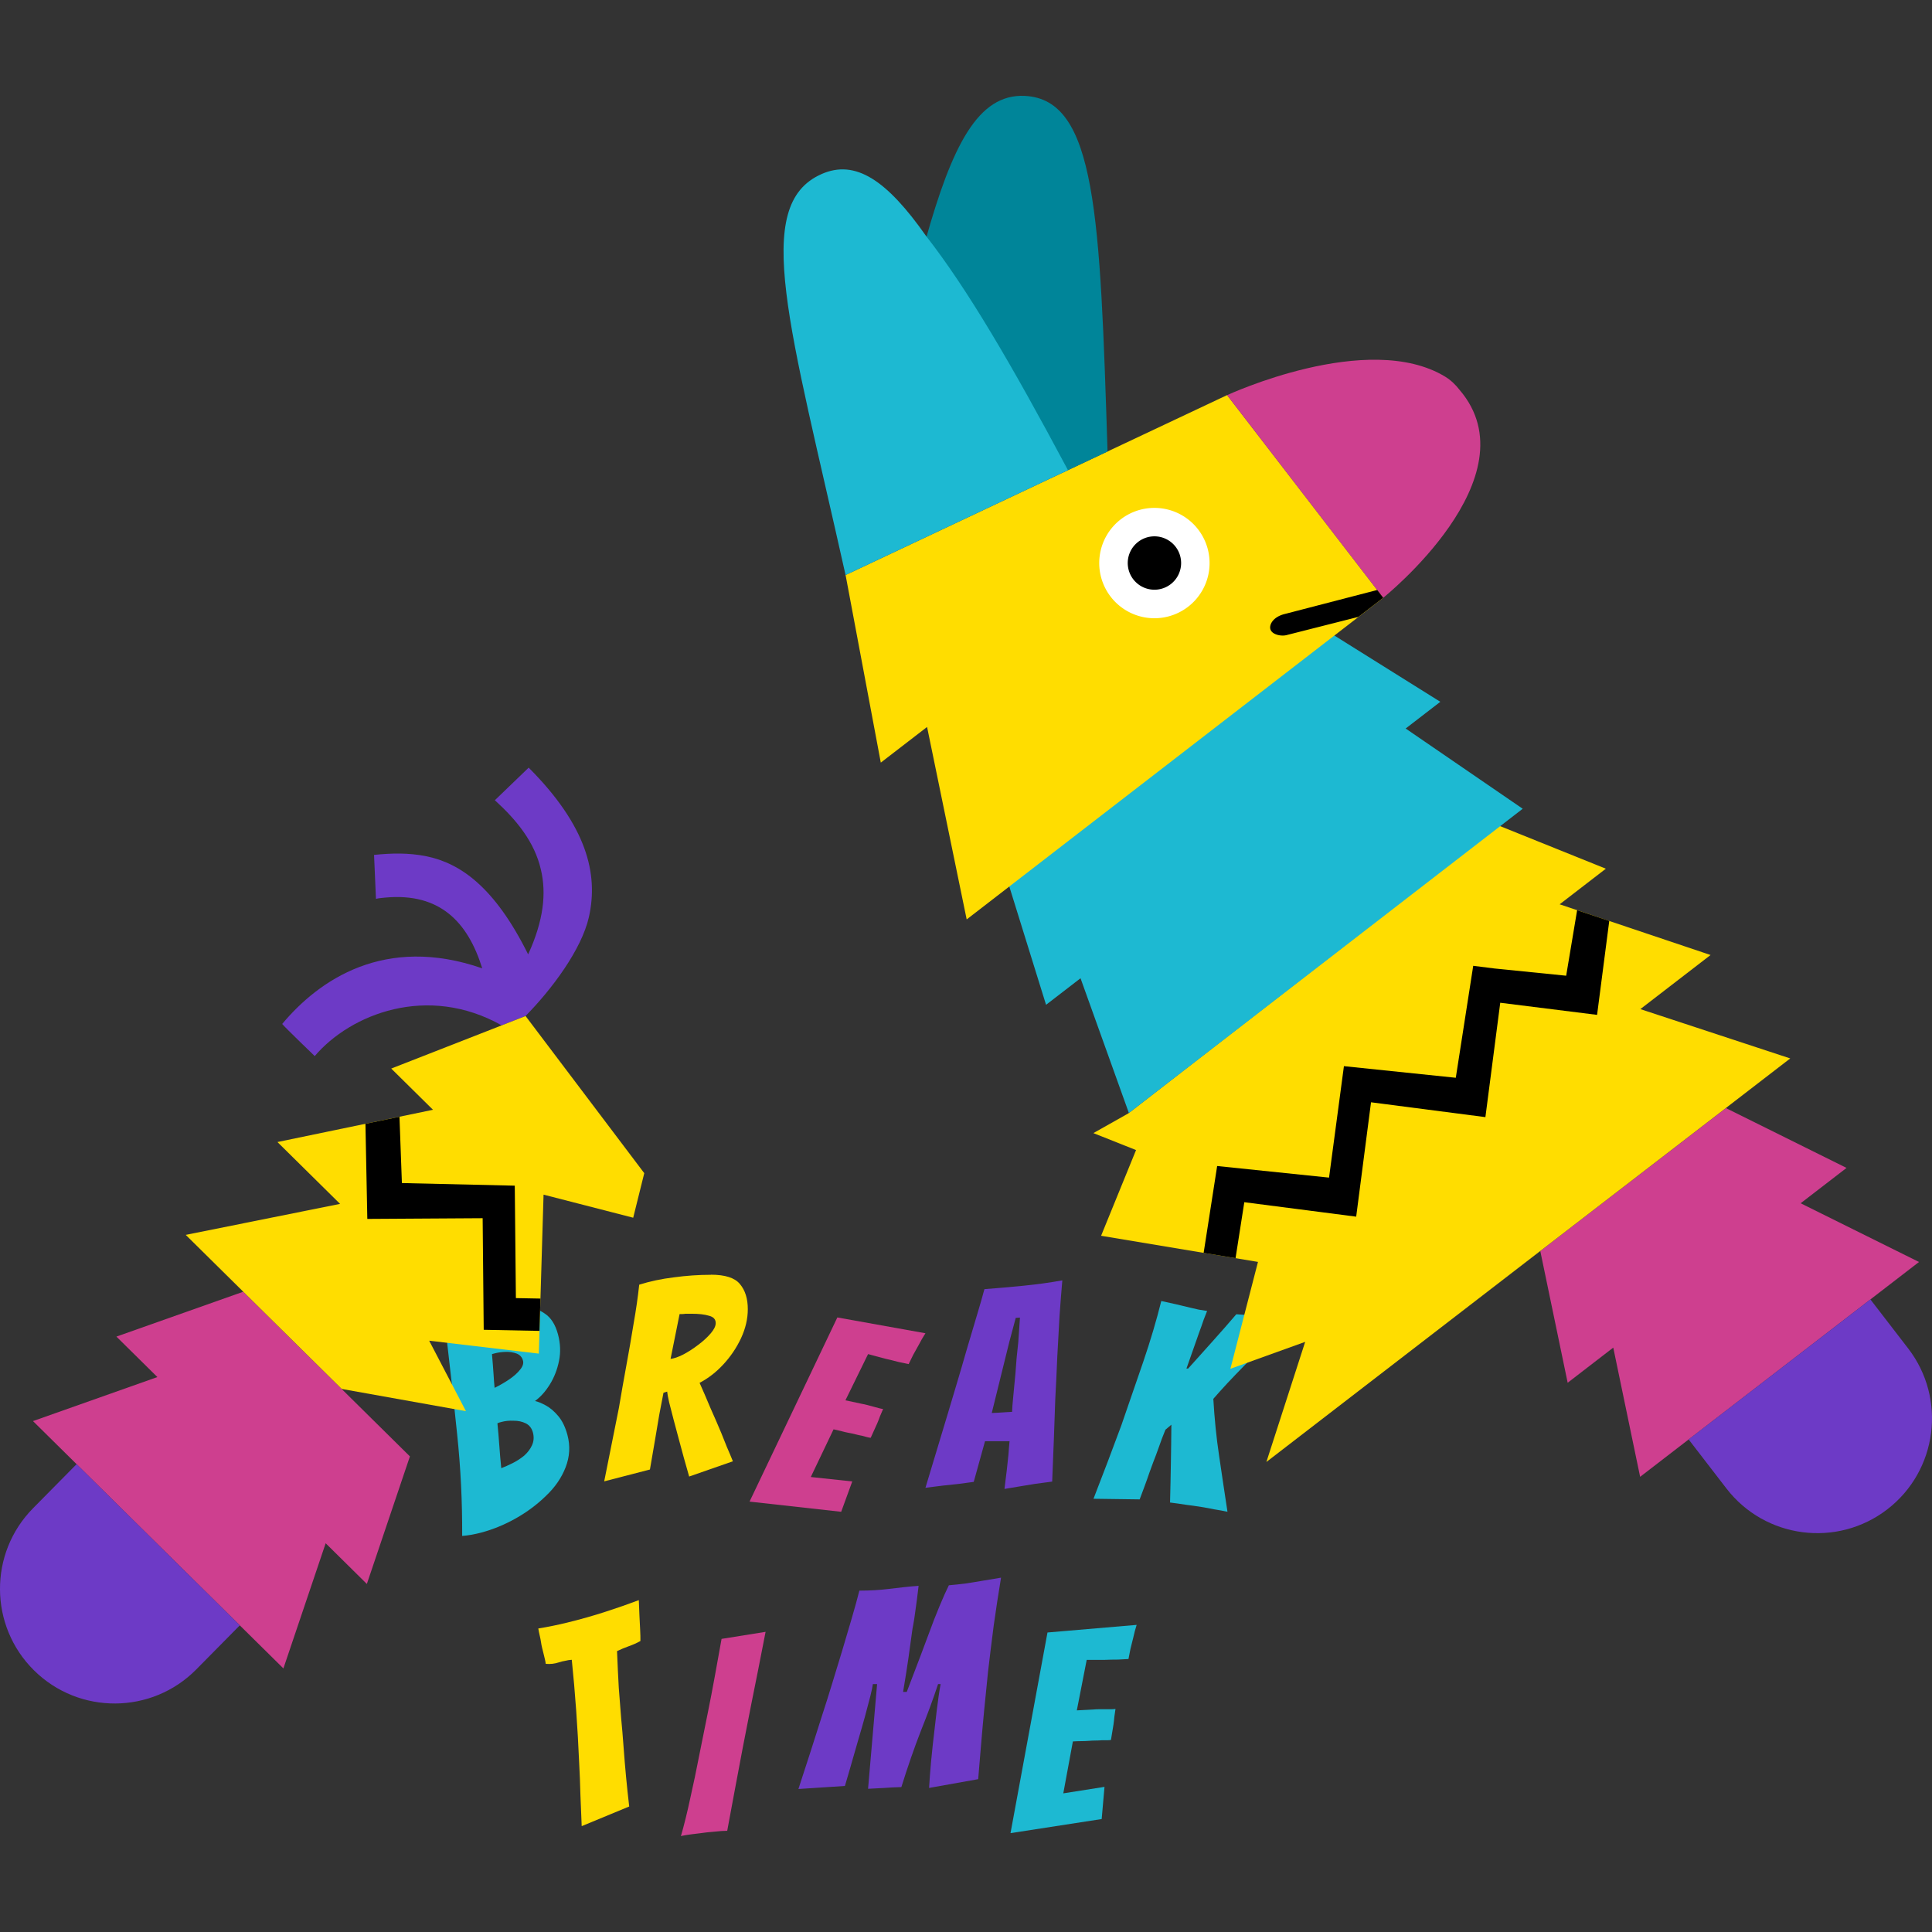<?xml version="1.0" encoding="UTF-8" standalone="no"?>
<!-- Created with Inkscape (http://www.inkscape.org/) -->

<svg
   width="85.236mm"
   height="85.236mm"
   viewBox="0 0 85.236 85.236"
   version="1.1"
   id="svg1"
   xml:space="preserve"
   inkscape:version="1.3.2 (091e20e, 2023-11-25, custom)"
   sodipodi:docname="break time logo.svg"
   xmlns:inkscape="http://www.inkscape.org/namespaces/inkscape"
   xmlns:sodipodi="http://sodipodi.sourceforge.net/DTD/sodipodi-0.dtd"
   xmlns="http://www.w3.org/2000/svg"
   xmlns:svg="http://www.w3.org/2000/svg"><rect x="0" y="0" width="85.236" height="85.236" fill="#333333" stroke="none"/><sodipodi:namedview
     id="namedview1"
     pagecolor="#505050"
     bordercolor="#eeeeee"
     borderopacity="1"
     inkscape:showpageshadow="0"
     inkscape:pageopacity="0"
     inkscape:pagecheckerboard="0"
     inkscape:deskcolor="#505050"
     inkscape:document-units="mm"
     showguides="false"
     inkscape:zoom="1.4805976"
     inkscape:cx="23.639104"
     inkscape:cy="255.64002"
     inkscape:window-width="1920"
     inkscape:window-height="1009"
     inkscape:window-x="-8"
     inkscape:window-y="-8"
     inkscape:window-maximized="1"
     inkscape:current-layer="layer1" /><defs
     id="defs1" /><g
     inkscape:label="Layer 1"
     inkscape:groupmode="layer"
     id="layer1"
     transform="translate(16.354,41.101)"><path
       style="font-size:9.533px;line-height:1;font-family:Bangers;-inkscape-font-specification:Bangers;text-align:center;letter-spacing:0px;word-spacing:0px;text-anchor:middle;stroke-width:21.513"
       d="m 284.795,117.999 1.249,-6.778 3.012,-0.257 q -0.067,0.21 -0.114,0.429 -0.048,0.181 -0.095,0.381 -0.038,0.191 -0.067,0.343 -0.124,0.01 -0.353,0.019 -0.229,0 -0.467,0.01 -0.238,0 -0.41,0 -0.172,0 -0.181,0 l -0.334,1.706 0.553,-0.029 q 0.105,-0.01 0.21,-0.01 0.114,0 0.219,0 0.105,0 0.191,0 0.086,0 0.133,-0.01 -0.019,0.133 -0.038,0.267 -0.01,0.124 -0.029,0.257 l -0.086,0.524 q -0.048,0.01 -0.124,0.01 -0.076,0 -0.181,0 -0.105,0.01 -0.219,0.01 -0.114,0 -0.219,0.01 -0.124,0.01 -0.257,0.01 -0.133,0 -0.286,0.01 l -0.324,1.754 1.392,-0.219 -0.095,1.087 z"
       id="path49" /><path
       style="font-size:9.533px;line-height:1;font-family:Bangers;-inkscape-font-specification:Bangers;text-align:center;letter-spacing:0px;word-spacing:0px;text-anchor:middle;stroke-width:21.513"
       d="m 278.532,117.932 q 0.419,-1.277 0.801,-2.488 0.162,-0.496 0.334,-1.058 0.172,-0.562 0.343,-1.125 0.172,-0.572 0.324,-1.096 0.153,-0.524 0.257,-0.934 0.524,0 0.991,-0.057 0.238,-0.029 0.486,-0.057 0.257,-0.029 0.524,-0.048 l -0.057,0.467 q -0.019,0.133 -0.038,0.276 -0.019,0.133 -0.038,0.276 -0.019,0.143 -0.048,0.296 -0.029,0.143 -0.048,0.296 -0.038,0.296 -0.114,0.829 -0.076,0.524 -0.181,1.144 h 0.124 q 0.276,-0.725 0.458,-1.201 0.181,-0.486 0.295,-0.791 0.162,-0.448 0.353,-0.906 0.191,-0.458 0.315,-0.705 0.229,-0.019 0.543,-0.057 0.324,-0.048 0.648,-0.105 0.334,-0.057 0.572,-0.095 -0.133,0.801 -0.248,1.621 -0.105,0.81 -0.191,1.554 -0.076,0.734 -0.133,1.325 -0.057,0.591 -0.105,1.173 -0.048,0.572 -0.095,1.134 l -1.659,0.296 q 0,-0.019 0.029,-0.429 0.029,-0.41 0.095,-1.02 0.067,-0.61 0.133,-1.153 0.067,-0.553 0.133,-0.906 h -0.086 q -0.238,0.725 -0.582,1.582 -0.334,0.858 -0.658,1.897 -0.334,0.01 -0.572,0.029 -0.238,0.01 -0.553,0.029 l 0.305,-3.537 h -0.143 q -0.01,0.105 -0.086,0.41 -0.076,0.296 -0.181,0.686 -0.105,0.381 -0.219,0.763 -0.429,1.497 -0.458,1.582 z"
       id="path50" /><path
       style="font-size:9.533px;line-height:1;font-family:Bangers;-inkscape-font-specification:Bangers;text-align:center;letter-spacing:0px;word-spacing:0px;text-anchor:middle;stroke-width:21.513"
       d="m 276.854,117.98 q 0.162,-0.562 0.315,-1.277 0.162,-0.715 0.305,-1.459 0.153,-0.753 0.286,-1.42 0.124,-0.61 0.238,-1.239 0.114,-0.629 0.229,-1.268 l 1.487,-0.238 q -0.124,0.639 -0.248,1.268 -0.124,0.62 -0.248,1.239 -0.133,0.667 -0.276,1.411 -0.143,0.744 -0.276,1.468 -0.133,0.715 -0.248,1.335 -0.172,0 -0.429,0.029 -0.257,0.019 -0.515,0.057 -0.257,0.029 -0.439,0.057 -0.172,0.029 -0.181,0.038 z"
       id="path51" /><path
       style="font-size:9.533px;line-height:1;font-family:Bangers;-inkscape-font-specification:Bangers;text-align:center;letter-spacing:0px;word-spacing:0px;text-anchor:middle;stroke-width:21.513"
       d="m 274.366,117.999 q 0.105,-0.524 0.21,-1.039 0.114,-0.524 0.21,-1.03 0.362,-1.811 0.591,-3.47 -0.105,-0.019 -0.219,-0.019 -0.114,-0.01 -0.219,0 -0.229,0.019 -0.448,-0.057 0.01,-0.076 0.01,-0.162 0,-0.095 0,-0.191 0,-0.105 0,-0.2 0,-0.105 0.01,-0.2 0.01,-0.105 0.01,-0.219 0,-0.124 0.01,-0.248 0.248,0.019 0.496,0.029 0.248,0.01 0.496,0.01 0.705,0 1.344,-0.048 0.648,-0.048 1.192,-0.114 l -0.105,0.515 -0.086,0.448 q -0.048,0.248 -0.086,0.391 -0.105,0.029 -0.21,0.048 -0.105,0.019 -0.21,0.029 -0.105,0.01 -0.219,0.029 -0.105,0.019 -0.21,0.038 -0.143,0.705 -0.238,1.22 -0.086,0.515 -0.162,0.991 -0.067,0.467 -0.162,1.03 -0.162,0.963 -0.286,1.954 z"
       id="path52" /><path
       style="font-size:9.533px;line-height:1;font-family:Bangers;-inkscape-font-specification:Bangers;text-align:center;letter-spacing:0px;word-spacing:0px;text-anchor:middle;stroke-width:21.513"
       d="m 267.311,117.999 q 0.143,-0.667 0.276,-1.316 0.133,-0.648 0.257,-1.277 0.2,-1.134 0.391,-2.24 0.191,-1.115 0.276,-2.126 l 0.496,0.029 q 0.133,0.01 0.257,0.019 0.133,0.01 0.257,0.019 0.143,0.01 0.286,0.019 0.143,0 0.286,0 -0.019,0.076 -0.067,0.305 -0.038,0.229 -0.086,0.467 -0.038,0.229 -0.057,0.315 l -0.172,0.944 0.057,-0.01 q 0.276,-0.429 0.639,-0.991 0.362,-0.562 0.677,-1.077 0.477,-0.038 0.953,-0.086 0.477,-0.048 0.953,-0.124 -0.219,0.296 -0.439,0.591 -0.219,0.296 -0.429,0.591 -0.219,0.305 -0.477,0.667 -0.257,0.362 -0.496,0.715 -0.229,0.343 -0.381,0.591 0.105,0.477 0.229,0.944 0.124,0.467 0.267,0.915 0.143,0.448 0.286,0.906 0.143,0.458 0.296,0.925 -0.219,-0.01 -0.448,-0.01 -0.229,-0.01 -0.448,-0.01 -0.276,0 -0.534,0.01 -0.257,0 -0.534,0.01 -0.038,-0.305 -0.086,-0.629 -0.048,-0.334 -0.095,-0.677 -0.048,-0.334 -0.095,-0.658 -0.048,-0.334 -0.095,-0.639 l -0.172,0.2 q -0.067,0.276 -0.143,0.705 -0.038,0.21 -0.086,0.419 -0.038,0.2 -0.076,0.391 -0.038,0.229 -0.086,0.467 -0.048,0.229 -0.095,0.477 z"
       id="path53" /><path
       id="path54"
       style="font-size:9.533px;line-height:1;font-family:Bangers;-inkscape-font-specification:Bangers;text-align:center;letter-spacing:0px;word-spacing:0px;text-anchor:middle;stroke-width:21.513"
       d="m 267.54,110.926 c -0.426,0.076 -0.864,0.136 -1.316,0.181 -0.445,0.044 -0.883,0.083 -1.315,0.115 -0.064,0.241 -0.149,0.54 -0.257,0.896 -0.102,0.35 -0.213,0.724 -0.334,1.124 -0.114,0.4 -0.229,0.791 -0.343,1.173 -0.114,0.381 -0.216,0.721 -0.305,1.02 l -0.753,2.498 c 0.102,-0.013 0.2,-0.025 0.296,-0.038 0.102,-0.013 0.203,-0.025 0.305,-0.038 0.165,-0.019 0.343,-0.038 0.534,-0.057 0.191,-0.025 0.356,-0.048 0.496,-0.067 l 0.381,-1.373 h 0.829 c -0.006,0.064 -0.013,0.134 -0.019,0.21 -0.006,0.076 -0.013,0.159 -0.019,0.248 l -0.057,0.534 c -0.013,0.102 -0.025,0.204 -0.038,0.305 -0.013,0.102 -0.025,0.206 -0.038,0.314 0.153,-0.025 0.325,-0.054 0.515,-0.086 0.191,-0.032 0.365,-0.06 0.524,-0.086 0.095,-0.013 0.191,-0.025 0.286,-0.038 0.095,-0.013 0.19,-0.025 0.286,-0.038 0.019,-0.489 0.038,-0.966 0.057,-1.43 0.019,-0.47 0.035,-0.925 0.048,-1.363 0.025,-0.464 0.048,-0.935 0.067,-1.411 0.025,-0.477 0.051,-0.937 0.076,-1.382 0.032,-0.451 0.063,-0.855 0.095,-1.211 z m -1.43,1.257 -0.057,0.829 c -0.019,0.184 -0.038,0.366 -0.057,0.544 -0.013,0.172 -0.025,0.34 -0.038,0.505 -0.025,0.28 -0.051,0.547 -0.076,0.801 -0.025,0.254 -0.038,0.422 -0.038,0.505 -0.019,0 -0.077,0.004 -0.172,0.01 -0.095,0.006 -0.197,0.013 -0.305,0.019 -0.102,0.007 -0.172,0.01 -0.21,0.01 l 0.591,-2.393 0.219,-0.82 z" /><path
       style="font-size:9.533px;line-height:1;font-family:Bangers;-inkscape-font-specification:Bangers;text-align:center;letter-spacing:0px;word-spacing:0px;text-anchor:middle;stroke-width:21.513"
       d="m 259.943,117.999 1.249,-6.778 3.012,-0.257 q -0.067,0.21 -0.114,0.429 -0.048,0.181 -0.095,0.381 -0.038,0.191 -0.067,0.343 -0.124,0.01 -0.353,0.019 -0.229,0 -0.467,0.01 -0.238,0 -0.41,0 -0.172,0 -0.181,0 l -0.334,1.706 0.553,-0.029 q 0.105,-0.01 0.21,-0.01 0.114,0 0.219,0 0.105,0 0.191,0 0.086,0 0.133,-0.01 -0.019,0.133 -0.038,0.267 -0.01,0.124 -0.029,0.257 l -0.086,0.524 q -0.048,0.01 -0.124,0.01 -0.076,0 -0.181,0 -0.105,0.01 -0.219,0.01 -0.114,0 -0.219,0.01 -0.124,0.01 -0.257,0.01 -0.133,0 -0.286,0.01 l -0.324,1.754 1.392,-0.219 -0.095,1.087 z"
       id="path55" /><path
       id="path56"
       style="font-size:9.533px;line-height:1;font-family:Bangers;-inkscape-font-specification:Bangers;text-align:center;letter-spacing:0px;word-spacing:0px;text-anchor:middle;stroke-width:21.513"
       d="m 259.275,111.021 c -0.413,0 -0.829,0.029 -1.249,0.086 -0.419,0.051 -0.81,0.134 -1.173,0.248 -0.044,0.413 -0.108,0.855 -0.191,1.325 -0.076,0.47 -0.159,0.947 -0.248,1.43 -0.089,0.483 -0.171,0.954 -0.248,1.411 l -0.496,2.478 1.545,-0.4 0.172,-1.001 c 0.044,-0.273 0.092,-0.556 0.143,-0.849 0.057,-0.292 0.104,-0.54 0.143,-0.744 l 0.124,-0.038 c 0.006,0.07 0.029,0.191 0.067,0.362 0.044,0.172 0.095,0.368 0.152,0.591 0.057,0.216 0.118,0.442 0.181,0.677 0.051,0.197 0.105,0.397 0.162,0.6 0.057,0.203 0.117,0.416 0.181,0.639 l 1.477,-0.515 c -0.064,-0.159 -0.13,-0.318 -0.2,-0.476 -0.064,-0.159 -0.127,-0.318 -0.191,-0.477 -0.114,-0.273 -0.238,-0.559 -0.372,-0.858 -0.127,-0.305 -0.248,-0.585 -0.362,-0.839 0.292,-0.153 0.559,-0.359 0.8,-0.62 0.248,-0.267 0.448,-0.563 0.6,-0.887 0.153,-0.33 0.229,-0.658 0.229,-0.982 0,-0.356 -0.089,-0.639 -0.267,-0.849 -0.172,-0.21 -0.499,-0.315 -0.982,-0.315 z m -0.858,1.316 h 0.21 c 0.241,0 0.435,0.022 0.581,0.067 0.153,0.038 0.229,0.121 0.229,0.248 0,0.102 -0.057,0.219 -0.172,0.352 -0.114,0.133 -0.257,0.264 -0.429,0.391 -0.165,0.127 -0.334,0.235 -0.505,0.324 -0.165,0.083 -0.305,0.13 -0.419,0.143 l 0.305,-1.515 h 0.095 c 0.032,0 0.067,-0.004 0.105,-0.01 z" /><path
       id="path57"
       style="font-size:9.533px;line-height:1;font-family:Bangers;-inkscape-font-specification:Bangers;text-align:center;letter-spacing:0px;word-spacing:0px;text-anchor:middle;stroke-width:21.513"
       d="m 254.929,110.935 c -0.381,0 -0.75,0.029 -1.106,0.086 -0.356,0.051 -0.699,0.111 -1.03,0.181 -0.165,1.144 -0.34,2.281 -0.524,3.413 -0.178,1.125 -0.419,2.243 -0.725,3.355 0.203,0.038 0.423,0.057 0.658,0.057 0.413,0 0.829,-0.054 1.249,-0.162 0.419,-0.108 0.81,-0.263 1.173,-0.467 0.375,-0.203 0.674,-0.458 0.896,-0.763 0.229,-0.311 0.343,-0.658 0.343,-1.039 0,-0.273 -0.044,-0.505 -0.133,-0.696 -0.089,-0.191 -0.194,-0.343 -0.315,-0.457 -0.121,-0.114 -0.225,-0.194 -0.314,-0.238 0.216,-0.083 0.426,-0.219 0.629,-0.41 0.203,-0.191 0.372,-0.42 0.505,-0.687 0.133,-0.267 0.2,-0.559 0.2,-0.877 0,-0.343 -0.082,-0.607 -0.248,-0.791 -0.159,-0.191 -0.356,-0.321 -0.591,-0.391 -0.235,-0.076 -0.457,-0.115 -0.667,-0.115 z m -0.82,1.363 h 0.096 c 0.114,0 0.238,0.016 0.372,0.048 0.133,0.032 0.248,0.083 0.343,0.152 0.095,0.07 0.143,0.165 0.143,0.286 0,0.095 -0.057,0.185 -0.172,0.267 -0.108,0.083 -0.251,0.156 -0.429,0.219 -0.178,0.064 -0.366,0.114 -0.563,0.152 0.019,-0.121 0.048,-0.273 0.086,-0.457 0.038,-0.191 0.08,-0.413 0.124,-0.668 z m -0.352,2.298 h 0.076 c 0.127,0 0.261,0.022 0.401,0.067 0.146,0.038 0.27,0.102 0.372,0.191 0.102,0.089 0.153,0.21 0.153,0.362 0,0.159 -0.048,0.295 -0.143,0.41 -0.089,0.108 -0.203,0.197 -0.343,0.267 -0.14,0.064 -0.286,0.111 -0.439,0.143 -0.153,0.032 -0.292,0.054 -0.42,0.067 0.038,-0.241 0.083,-0.493 0.134,-0.753 0.051,-0.261 0.095,-0.508 0.133,-0.743 0.019,-0.007 0.045,-0.01 0.076,-0.01 z" /><g
       id="g1"
       transform="translate(-106.901,-71.841)"><g
         id="g85"
         transform="matrix(1.306,0,0,1.306,-14.591,-72.294)"><path
           style="font-size:9.533px;line-height:1;font-family:Bangers;-inkscape-font-specification:Bangers;text-align:center;letter-spacing:0px;word-spacing:0px;text-anchor:middle;fill:#1db9d2;fill-opacity:1;stroke-width:21.513"
           d="m 114.64,140.818 1.249,-6.778 3.012,-0.257 q -0.067,0.21 -0.114,0.429 -0.048,0.181 -0.095,0.381 -0.038,0.191 -0.067,0.343 -0.124,0.01 -0.353,0.019 -0.229,0 -0.467,0.01 -0.238,0 -0.41,0 -0.172,0 -0.181,0 l -0.334,1.706 0.553,-0.029 q 0.105,-0.01 0.21,-0.01 0.114,0 0.219,0 0.105,0 0.191,0 0.086,0 0.133,-0.01 -0.019,0.133 -0.038,0.267 -0.01,0.124 -0.029,0.257 l -0.086,0.524 q -0.048,0.01 -0.124,0.01 -0.076,0 -0.181,0 -0.105,0.01 -0.219,0.01 -0.114,0 -0.219,0.01 -0.124,0.01 -0.257,0.01 -0.133,0 -0.286,0.01 l -0.324,1.754 1.392,-0.219 -0.095,1.087 z"
           id="path48" /><path
           style="font-size:9.533px;line-height:1;font-family:Bangers;-inkscape-font-specification:Bangers;text-align:center;letter-spacing:0px;word-spacing:0px;text-anchor:middle;fill:#6d3ac6;fill-opacity:1;stroke-width:21.513"
           d="m 107.475,139.327 q 0.419,-1.277 0.801,-2.488 0.162,-0.496 0.334,-1.058 0.172,-0.562 0.343,-1.125 0.172,-0.572 0.324,-1.096 0.153,-0.524 0.257,-0.934 0.524,0 0.991,-0.057 0.238,-0.029 0.486,-0.057 0.257,-0.029 0.524,-0.048 l -0.057,0.467 q -0.019,0.133 -0.038,0.276 -0.019,0.133 -0.038,0.276 -0.019,0.143 -0.048,0.296 -0.029,0.143 -0.048,0.296 -0.038,0.296 -0.114,0.829 -0.076,0.524 -0.181,1.144 h 0.124 q 0.276,-0.725 0.458,-1.201 0.181,-0.486 0.296,-0.791 0.162,-0.448 0.353,-0.906 0.191,-0.458 0.315,-0.705 0.229,-0.019 0.543,-0.057 0.324,-0.048 0.648,-0.105 0.334,-0.057 0.572,-0.095 -0.133,0.801 -0.248,1.621 -0.105,0.81 -0.191,1.554 -0.076,0.734 -0.133,1.325 -0.057,0.591 -0.105,1.173 -0.048,0.572 -0.095,1.134 l -1.659,0.296 q 0,-0.019 0.029,-0.429 0.029,-0.41 0.095,-1.02 0.067,-0.61 0.133,-1.153 0.067,-0.553 0.133,-0.906 h -0.086 q -0.238,0.725 -0.582,1.582 -0.334,0.858 -0.658,1.897 -0.334,0.01 -0.572,0.029 -0.238,0.01 -0.553,0.029 l 0.305,-3.537 h -0.143 q -0.01,0.105 -0.086,0.41 -0.076,0.296 -0.181,0.686 -0.105,0.381 -0.219,0.763 -0.429,1.497 -0.458,1.582 z"
           id="path47" /><path
           style="font-size:9.533px;line-height:1;font-family:Bangers;-inkscape-font-specification:Bangers;text-align:center;letter-spacing:0px;word-spacing:0px;text-anchor:middle;fill:#ce3f8f;fill-opacity:1;stroke-width:21.513"
           d="m 103.506,140.919 q 0.162,-0.562 0.315,-1.277 0.162,-0.715 0.305,-1.459 0.153,-0.753 0.286,-1.42 0.124,-0.61 0.238,-1.239 0.114,-0.629 0.229,-1.268 l 1.487,-0.238 q -0.124,0.639 -0.248,1.268 -0.124,0.62 -0.248,1.239 -0.133,0.667 -0.276,1.411 -0.143,0.744 -0.276,1.468 -0.133,0.715 -0.248,1.335 -0.172,0 -0.429,0.029 -0.257,0.019 -0.515,0.057 -0.257,0.029 -0.439,0.057 -0.172,0.029 -0.181,0.038 z"
           id="path46" /><path
           style="font-size:9.533px;line-height:1;font-family:Bangers;-inkscape-font-specification:Bangers;text-align:center;letter-spacing:0px;word-spacing:0px;text-anchor:middle;fill:#ffdd00;fill-opacity:1;stroke-width:21.513"
           d="m 100.154,140.582 q -0.023,-0.534 -0.043,-1.059 -0.013,-0.536 -0.041,-1.05 -0.079,-1.845 -0.251,-3.511 -0.106,0.006 -0.218,0.034 -0.113,0.018 -0.213,0.052 -0.218,0.073 -0.449,0.051 -0.008,-0.076 -0.029,-0.16 -0.023,-0.093 -0.045,-0.185 -0.025,-0.102 -0.048,-0.194 -0.025,-0.102 -0.038,-0.197 -0.015,-0.104 -0.042,-0.215 -0.029,-0.12 -0.049,-0.243 0.245,-0.04 0.488,-0.09 0.243,-0.049 0.484,-0.108 0.685,-0.168 1.294,-0.366 0.618,-0.2 1.13,-0.394 l 0.021,0.525 0.023,0.456 q 0.013,0.252 0.01,0.4 -0.095,0.053 -0.192,0.096 -0.097,0.043 -0.197,0.078 -0.1,0.035 -0.206,0.08 -0.097,0.043 -0.195,0.087 0.029,0.719 0.059,1.242 0.039,0.52 0.078,1.002 0.046,0.47 0.087,1.039 0.071,0.974 0.187,1.966 z"
           id="path45" /></g><g
         id="g84"
         transform="matrix(1.306,0,0,1.306,40.379,-86.103)"><path
           style="font-size:9.533px;line-height:1;font-family:Bangers;-inkscape-font-specification:Bangers;text-align:center;letter-spacing:0px;word-spacing:0px;text-anchor:middle;fill:#1db9d2;fill-opacity:1;stroke-width:21.513"
           d="m 75.353,140.096 q 0.247,-0.636 0.482,-1.255 0.235,-0.619 0.457,-1.22 0.378,-1.088 0.741,-2.15 0.365,-1.071 0.61,-2.055 l 0.485,0.107 q 0.13,0.031 0.251,0.06 0.13,0.031 0.251,0.06 0.14,0.033 0.279,0.064 0.141,0.023 0.282,0.045 -0.031,0.072 -0.114,0.291 -0.074,0.22 -0.159,0.448 -0.074,0.22 -0.106,0.302 l -0.319,0.905 0.058,-8e-4 q 0.341,-0.38 0.788,-0.878 0.447,-0.498 0.839,-0.956 0.477,0.038 0.955,0.067 0.478,0.029 0.961,0.029 -0.263,0.257 -0.527,0.514 -0.263,0.257 -0.517,0.515 -0.265,0.266 -0.576,0.583 -0.312,0.317 -0.603,0.627 -0.28,0.303 -0.47,0.523 0.028,0.487 0.076,0.968 0.048,0.481 0.118,0.946 0.07,0.465 0.139,0.94 0.069,0.474 0.145,0.96 -0.215,-0.045 -0.441,-0.081 -0.224,-0.046 -0.441,-0.081 -0.273,-0.044 -0.529,-0.075 -0.254,-0.041 -0.529,-0.075 0.011,-0.307 0.015,-0.635 0.006,-0.337 0.013,-0.683 0.006,-0.337 0.01,-0.665 0.006,-0.337 0.007,-0.646 l -0.201,0.17 q -0.11,0.262 -0.253,0.674 -0.071,0.201 -0.151,0.401 -0.069,0.192 -0.137,0.374 -0.074,0.22 -0.159,0.448 -0.083,0.218 -0.17,0.456 z"
           id="path44" /><path
           id="path43"
           style="font-size:9.533px;line-height:1;font-family:Bangers;-inkscape-font-specification:Bangers;text-align:center;letter-spacing:0px;word-spacing:0px;text-anchor:middle;fill:#6d3ac6;fill-opacity:1;stroke-width:21.513"
           d="m 74.299,132.719 c -0.426,0.076 -0.864,0.136 -1.316,0.181 -0.445,0.044 -0.883,0.083 -1.315,0.115 -0.064,0.241 -0.149,0.54 -0.257,0.896 -0.102,0.35 -0.213,0.724 -0.334,1.124 -0.114,0.4 -0.229,0.791 -0.343,1.173 -0.114,0.381 -0.216,0.721 -0.305,1.02 l -0.753,2.498 c 0.102,-0.013 0.2,-0.025 0.296,-0.038 0.102,-0.013 0.203,-0.025 0.305,-0.038 0.165,-0.019 0.343,-0.038 0.534,-0.057 0.191,-0.025 0.356,-0.048 0.496,-0.067 l 0.381,-1.373 h 0.829 c -0.006,0.064 -0.012,0.134 -0.019,0.21 -0.006,0.076 -0.012,0.159 -0.019,0.248 l -0.057,0.534 c -0.013,0.102 -0.026,0.204 -0.038,0.305 -0.013,0.102 -0.026,0.206 -0.038,0.314 0.153,-0.025 0.325,-0.054 0.515,-0.086 0.191,-0.032 0.365,-0.06 0.524,-0.086 0.095,-0.013 0.191,-0.025 0.286,-0.038 0.095,-0.013 0.19,-0.025 0.286,-0.038 0.019,-0.489 0.038,-0.966 0.057,-1.43 0.019,-0.47 0.035,-0.925 0.048,-1.363 0.025,-0.464 0.048,-0.935 0.067,-1.411 0.025,-0.477 0.051,-0.937 0.076,-1.382 0.032,-0.451 0.063,-0.855 0.095,-1.211 z m -1.43,1.257 -0.057,0.829 c -0.019,0.184 -0.038,0.366 -0.057,0.544 -0.013,0.172 -0.026,0.34 -0.038,0.505 -0.025,0.28 -0.051,0.547 -0.076,0.801 -0.025,0.254 -0.038,0.422 -0.038,0.505 -0.019,0 -0.077,0.004 -0.172,0.01 -0.095,0.006 -0.197,0.013 -0.305,0.019 -0.102,0.007 -0.172,0.01 -0.21,0.01 l 0.591,-2.393 0.219,-0.82 z" /><path
           style="font-size:9.533px;line-height:1;font-family:Bangers;-inkscape-font-specification:Bangers;text-align:center;letter-spacing:0px;word-spacing:0px;text-anchor:middle;fill:#ce3f8f;fill-opacity:1;stroke-width:21.513"
           d="m 63.734,140.192 2.966,-6.221 2.976,0.534 q -0.119,0.185 -0.222,0.385 -0.093,0.163 -0.191,0.343 -0.086,0.174 -0.154,0.314 -0.122,-0.022 -0.346,-0.073 -0.221,-0.059 -0.454,-0.112 -0.23,-0.062 -0.396,-0.106 -0.166,-0.045 -0.175,-0.047 l -0.765,1.561 0.541,0.116 q 0.104,0.018 0.205,0.045 0.11,0.03 0.212,0.057 0.101,0.027 0.184,0.05 0.083,0.022 0.131,0.025 -0.053,0.124 -0.106,0.248 -0.041,0.117 -0.094,0.241 l -0.219,0.484 q -0.049,-0.003 -0.122,-0.022 -0.074,-0.02 -0.175,-0.047 -0.104,-0.018 -0.214,-0.047 -0.11,-0.03 -0.214,-0.047 -0.122,-0.022 -0.251,-0.057 -0.129,-0.035 -0.279,-0.065 l -0.769,1.61 1.401,0.15 -0.374,1.025 z"
           id="path41" /><path
           id="path40"
           style="font-size:9.533px;line-height:1;font-family:Bangers;-inkscape-font-specification:Bangers;text-align:center;letter-spacing:0px;word-spacing:0px;text-anchor:middle;fill:#ffdd00;fill-opacity:1;stroke-width:21.513"
           d="m 62.429,132.53 c -0.413,0 -0.829,0.029 -1.249,0.086 -0.419,0.051 -0.81,0.134 -1.173,0.248 -0.044,0.413 -0.108,0.855 -0.191,1.325 -0.076,0.47 -0.159,0.947 -0.248,1.43 -0.089,0.483 -0.171,0.954 -0.248,1.411 l -0.496,2.478 1.545,-0.4 0.172,-1.001 c 0.044,-0.273 0.092,-0.556 0.143,-0.849 0.057,-0.292 0.104,-0.54 0.143,-0.744 l 0.124,-0.038 c 0.006,0.07 0.029,0.191 0.067,0.362 0.044,0.172 0.095,0.368 0.152,0.591 0.057,0.216 0.118,0.442 0.181,0.677 0.051,0.197 0.105,0.397 0.162,0.6 0.057,0.203 0.117,0.416 0.181,0.639 l 1.477,-0.515 c -0.064,-0.159 -0.13,-0.318 -0.2,-0.476 -0.064,-0.159 -0.127,-0.318 -0.191,-0.477 -0.114,-0.273 -0.238,-0.559 -0.372,-0.858 -0.127,-0.305 -0.248,-0.585 -0.362,-0.839 0.292,-0.153 0.559,-0.359 0.8,-0.62 0.248,-0.267 0.448,-0.563 0.6,-0.887 0.153,-0.33 0.229,-0.658 0.229,-0.982 0,-0.356 -0.089,-0.639 -0.267,-0.849 -0.172,-0.21 -0.499,-0.315 -0.982,-0.315 z m -0.858,1.316 h 0.21 c 0.241,0 0.435,0.022 0.581,0.067 0.153,0.038 0.229,0.121 0.229,0.248 0,0.102 -0.057,0.219 -0.172,0.352 -0.114,0.133 -0.257,0.264 -0.429,0.391 -0.165,0.127 -0.334,0.235 -0.505,0.324 -0.165,0.083 -0.305,0.13 -0.419,0.143 l 0.305,-1.515 h 0.095 c 0.032,0 0.067,-0.004 0.105,-0.01 z" /><path
           id="path38"
           style="font-size:9.533px;line-height:1;font-family:Bangers;-inkscape-font-specification:Bangers;text-align:center;letter-spacing:0px;word-spacing:0px;text-anchor:middle;fill:#1db9d2;fill-opacity:1;stroke-width:21.513"
           d="m 55.474,133.68 c -0.368,0.099 -0.717,0.222 -1.046,0.369 -0.331,0.141 -0.647,0.289 -0.948,0.442 0.136,1.148 0.262,2.292 0.377,3.432 0.119,1.133 0.175,2.275 0.169,3.429 0.206,-0.016 0.423,-0.054 0.65,-0.115 0.399,-0.107 0.787,-0.267 1.164,-0.48 0.377,-0.213 0.715,-0.464 1.012,-0.754 0.31,-0.293 0.532,-0.616 0.668,-0.969 0.14,-0.36 0.161,-0.724 0.062,-1.093 -0.071,-0.264 -0.174,-0.477 -0.309,-0.638 -0.135,-0.161 -0.276,-0.281 -0.422,-0.36 -0.146,-0.079 -0.268,-0.129 -0.365,-0.149 0.187,-0.136 0.354,-0.322 0.501,-0.559 0.147,-0.237 0.251,-0.502 0.31,-0.794 0.06,-0.292 0.048,-0.592 -0.034,-0.899 -0.089,-0.331 -0.237,-0.565 -0.444,-0.7 -0.203,-0.143 -0.427,-0.218 -0.672,-0.224 -0.247,-0.013 -0.472,0.008 -0.674,0.062 z m -0.439,1.529 0.092,-0.025 c 0.11,-0.03 0.234,-0.046 0.371,-0.05 0.137,-0.004 0.261,0.016 0.371,0.058 0.11,0.043 0.181,0.122 0.212,0.239 0.025,0.092 -0.007,0.193 -0.097,0.302 -0.083,0.108 -0.202,0.215 -0.358,0.323 -0.155,0.107 -0.324,0.205 -0.504,0.293 -0.013,-0.122 -0.025,-0.276 -0.036,-0.464 -0.013,-0.194 -0.03,-0.42 -0.053,-0.677 z m 0.254,2.31 0.073,-0.02 c 0.123,-0.033 0.258,-0.046 0.404,-0.039 0.151,-0.001 0.287,0.028 0.408,0.088 0.121,0.06 0.202,0.163 0.242,0.31 0.041,0.153 0.03,0.298 -0.032,0.433 -0.058,0.127 -0.145,0.243 -0.262,0.347 -0.119,0.098 -0.248,0.182 -0.387,0.252 -0.139,0.07 -0.269,0.128 -0.388,0.173 -0.026,-0.243 -0.047,-0.497 -0.066,-0.762 -0.018,-0.265 -0.04,-0.515 -0.064,-0.752 0.017,-0.012 0.041,-0.021 0.071,-0.03 z" /></g><g
         id="g83"
         transform="rotate(-7.608,81.221,43.762)"><path
           fill="#ce3f8f"
           d="m 163.902,95.225 4.833,3.259 -13.45,7.766 -0.42,-5.807 -2.199,1.27 -0.428,-5.918 8.952,-5.169 4.926,3.321 z"
           id="path3"
           style="stroke-width:0.265" /><path
           fill="#6d3ac6"
           d="m 157.627,104.897 8.764,-5.06 1.366,2.366 c 1.396,2.418 0.566,5.517 -1.853,6.913 -2.418,1.396 -5.517,0.566 -6.913,-1.852 l -1.366,-2.366 z"
           id="path4"
           style="stroke-width:0.265" /><path
           id="path5"
           style="fill:#ffdd00;fill-opacity:1;stroke-width:0.265"
           d="m 133.384,88.026 1.766,0.991 -2.029,3.544 6.708,2.059 -1.831,4.513 3.428,-0.741 -2.398,5.026 25.265,-14.587 -6.253,-3.026 -0.014,-0.006 3.387,-1.956 -6.291,-3.093 -0.014,-0.005 2.23,-1.288 -4.404,-2.496 -17.913,10.41 z" /><path
           id="path6"
           style="stroke-width:0.265"
           d="m 150.971,82.929 -1.416,4.794 -4.824,-1.161 -1.302,4.787 -4.825,-1.161 -1.098,3.719 1.364,0.419 0.71,-2.397 4.808,1.286 1.317,-4.915 4.915,1.317 1.317,-4.915 4.138,1.089 0.026,0.007 1.081,-4.036 -1.342,-0.658 -0.862,2.801 -3.089,-0.734 z" /><g
           id="g57"
           transform="rotate(-30,144.779,77.755)"><path
             fill="#1db9d2"
             d="m 153.513,81.175 -21.956,0.03 1.938,-6.011 h -1.92 l 1.92,-5.176 h 18.087 l 1.931,5.201 h -1.931 z"
             id="path8"
             style="stroke-width:0.265" /><path
             fill="#ffdd00"
             d="m 154.318,70.047 -23.218,0.026 3.797,-7.793 h -2.577 l 3.82,-7.505 18.178,3.984 z"
             id="path9"
             style="stroke-width:0.265" /><path
             fill="#ce3f8f"
             d="M 154.316,70.046 V 58.761 c 0,0 6.683,1.505 8.12,5.225 0.103,0.269 0.147,0.557 0.147,0.845 0.269,5.061 -8.268,5.215 -8.268,5.215 z"
             id="path10"
             style="stroke-width:0.265" /><path
             fill="#008599"
             d="m 148.621,57.512 c 6.081,-8.439 9.089,-12.61 6.683,-14.656 -1.578,-1.346 -3.902,-0.208 -7.371,2.381 -0.129,2.769 -0.597,6.573 -1.477,11.8 z"
             id="path11"
             style="stroke-width:0.265" /><path
             fill="#1db9d2"
             d="m 146.086,40.113 c -3.286,-0.803 -5.185,4.464 -9.948,14.663 l 10.597,2.322 c 0.88,-5.229 1.365,-9.052 1.346,-12.015 0.129,-2.978 -0.389,-4.581 -1.992,-4.97 z"
             id="path12"
             style="stroke-width:0.265" /><path
             fill="#ffffff"
             d="m 147.255,65.106 a 2.434,2.434 0 0 0 2.434,-2.434 2.434,2.434 0 1 0 -2.434,2.434 z"
             id="path13"
             style="stroke-width:0.265" /><path
             fill="#000000"
             d="m 147.257,63.849 a 1.177,1.177 0 1 0 0,-2.355 1.177,1.177 0 0 0 0,2.355 z m 7.06,5.763 v 0.433 h -1.381 l -2.989,-1.292 c -0.232,-0.091 -0.534,-0.428 -0.407,-0.672 0.075,-0.15 0.374,-0.328 0.857,-0.138 z"
             id="path14"
             style="stroke-width:0.265" /></g></g><g
         id="g82"
         transform="rotate(14.645,131.215,102.153)"><path
           fill="#ce3f8f"
           d="m 104.928,105.583 -0.408,5.814 -13.448,-7.764 4.819,-3.267 -2.2,-1.27 4.912,-3.329 8.952,5.169 -0.415,5.925 z"
           id="path1"
           style="stroke-width:0.265" /><path
           fill="#6d3ac6"
           d="m 93.415,104.985 8.764,5.06 -1.366,2.366 c -1.396,2.419 -4.495,3.249 -6.913,1.853 -2.419,-1.396 -3.249,-4.495 -1.852,-6.913 l 1.366,-2.366 z"
           id="path2"
           style="stroke-width:0.265" /><path
           fill="#6d3ac6"
           d="m 107.577,80.849 c 0.826,-1.431 1.653,-3.468 1.602,-4.933 -0.067,-1.953 -1.112,-3.87 -4.237,-5.704 l -1.08,1.768 c 1.147,0.602 2.159,1.336 2.74,2.45 0.5,0.945 0.685,2.128 0.4,3.758 -2.192,-2.52 -3.928,-3.135 -5.441,-3.052 -0.802,0.045 -1.524,0.256 -2.246,0.525 l 0.572,1.855 c 0.131,-0.073 0.273,-0.113 0.394,-0.162 2.263,-0.815 3.784,0.122 4.917,1.942 -4.547,-0.355 -6.843,2.325 -7.918,4.605 0.143,0.112 1.747,1.009 1.747,1.009 1.06,-2.197 4.008,-4.354 7.639,-3.396 z"
           id="path7"
           style="stroke-width:0.265" /><path
           style="fill:#ffdd00;fill-opacity:1;stroke-width:0.265"
           d="m 107.58,80.849 -5.148,3.74 2.242,1.294 -6.28,3.112 3.363,1.941 -6.242,3.045 8.376,4.836 5.551,-0.437 -2.355,-2.598 4.824,-0.671 -1.571,-6.839 4.084,-0.015 -0.025,-2.025 z"
           id="path64" /><path
           style="stroke-width:0.265"
           d="m 109.011,88.21 -4.847,1.148 -0.843,-2.803 -1.374,0.68 1.141,4.039 4.915,-1.317 1.29,4.751 2.392,-0.575 -0.319,-1.39 -1.053,0.254 z"
           id="path66" /></g></g><path
       fill="#ce3f8f"
       d="m 236.317,81.859 2.554,5.239 h -15.529 l 2.54,-5.239 h -2.54 l 2.589,-5.339 h 10.337 l 2.603,5.339 z"
       id="path67"
       style="stroke-width:0.265" /><path
       fill="#6d3ac6"
       d="m 226.046,87.098 h 10.119 v 2.732 c 0,2.793 -2.268,5.061 -5.061,5.061 -2.793,0 -5.061,-2.268 -5.061,-5.061 v -2.732 z"
       id="path68"
       style="stroke-width:0.265" /><path
       fill="#ce3f8f"
       d="m 278.435,81.86 2.556,5.239 h -15.531 l 2.54,-5.239 h -2.54 l 2.589,-5.339 h 10.337 l 2.605,5.339 z"
       id="path69"
       style="stroke-width:0.265" /><path
       fill="#6d3ac6"
       d="m 268.164,87.098 h 10.119 v 2.732 c 0,2.792 -2.268,5.061 -5.061,5.061 -2.792,0 -5.061,-2.268 -5.061,-5.061 v -2.732 z"
       id="path70"
       style="stroke-width:0.265" /><path
       id="path71"
       style="fill:#ffdd00;fill-opacity:1;stroke-width:0.265"
       d="m 255.604,60.366 1.034,1.741 -3.529,2.055 4.78,5.138 -3.842,2.993 3.339,1.072 -4.589,3.154 h 29.174 l -3.902,-5.746 -0.009,-0.012 h 3.911 l -3.902,-5.824 -0.01,-0.011 h 2.575 l -2.566,-4.364 -20.718,0.058 z" /><path
       id="path72"
       style="stroke-width:0.265"
       d="m 273.384,64.746 -3.624,3.443 -3.598,-3.417 -3.521,3.495 -3.598,-3.418 -2.811,2.672 0.972,1.044 1.813,-1.721 3.521,3.518 3.598,-3.598 3.598,3.598 3.598,-3.598 3.039,3.012 0.019,0.019 2.954,-2.954 -0.834,-1.241 -2.147,1.995 -2.308,-2.18 z" /><path
       fill="#6d3ac6"
       d="m 226.243,59.114 c 0,-1.653 -0.302,-3.83 -1.079,-5.073 -1.035,-1.657 -2.898,-2.795 -6.521,-2.821 l -0.051,2.072 c 1.294,-0.052 2.537,0.077 3.598,0.751 0.906,0.569 1.657,1.5 2.226,3.055 -3.158,-1.086 -4.969,-0.751 -6.238,0.077 -0.672,0.44 -1.192,0.983 -1.683,1.578 l 1.423,1.32 c 0.077,-0.129 0.18,-0.234 0.26,-0.337 1.552,-1.838 3.338,-1.786 5.229,-0.777 -4.115,1.966 -4.764,5.435 -4.555,7.947 0.18,0.026 2.018,0 2.018,0 -0.18,-2.432 1.294,-5.775 4.918,-6.76 z"
       id="path73"
       style="stroke-width:0.265" /><g
       id="g80"
       transform="translate(125.829,-20.586)"><path
         fill="#1db9d2"
         d="m 153.513,81.175 -21.956,0.03 1.938,-6.011 h -1.92 l 1.92,-5.176 h 18.087 l 1.931,5.201 h -1.931 z"
         id="path74"
         style="stroke-width:0.265" /><path
         fill="#ffdd00"
         d="m 154.318,70.047 -23.218,0.026 3.797,-7.793 h -2.577 l 3.82,-7.505 18.178,3.984 z"
         id="path75"
         style="stroke-width:0.265" /><path
         fill="#ce3f8f"
         d="M 154.316,70.046 V 58.761 c 0,0 6.683,1.505 8.12,5.225 0.103,0.269 0.147,0.557 0.147,0.845 0.269,5.061 -8.268,5.215 -8.268,5.215 z"
         id="path76"
         style="stroke-width:0.265" /><path
         fill="#008599"
         d="m 148.621,57.512 c 6.081,-8.439 9.089,-12.61 6.683,-14.656 -1.578,-1.346 -3.902,-0.208 -7.371,2.381 -0.129,2.769 -0.597,6.573 -1.477,11.8 z"
         id="path77"
         style="stroke-width:0.265" /><path
         fill="#1db9d2"
         d="m 146.086,40.113 c -3.286,-0.803 -5.185,4.464 -9.948,14.663 l 10.597,2.322 c 0.88,-5.229 1.365,-9.052 1.346,-12.015 0.129,-2.978 -0.389,-4.581 -1.992,-4.97 z"
         id="path78"
         style="stroke-width:0.265" /><path
         fill="#ffffff"
         d="m 147.255,65.106 a 2.434,2.434 0 0 0 2.434,-2.434 2.434,2.434 0 1 0 -2.434,2.434 z"
         id="path79"
         style="stroke-width:0.265" /><path
         fill="#000000"
         d="m 147.257,63.849 a 1.177,1.177 0 1 0 0,-2.355 1.177,1.177 0 0 0 0,2.355 z m 7.06,5.763 v 0.433 h -1.381 l -2.989,-1.292 c -0.232,-0.091 -0.534,-0.428 -0.407,-0.672 0.075,-0.15 0.374,-0.328 0.857,-0.138 z"
         id="path80"
         style="stroke-width:0.265" /></g><path
       style="fill:#ffdd00;fill-opacity:1;stroke-width:0.265"
       d="m 226.246,59.113 -2.588,5.813 h 2.588 l -3.883,5.835 h 3.883 l -3.883,5.758 h 9.671 l 4.589,-3.154 -3.339,-1.072 3.842,-2.993 -4.78,-5.138 3.529,-2.055 -1.034,-1.741 z"
       id="path81" /><path
       style="stroke-width:0.265"
       d="m 231.165,64.772 -3.624,3.417 -2.132,-2.006 -0.85,1.276 3.008,2.928 3.598,-3.598 3.493,3.47 1.784,-1.694 -0.972,-1.044 -0.785,0.746 z"
       id="path82" /></g></svg>
